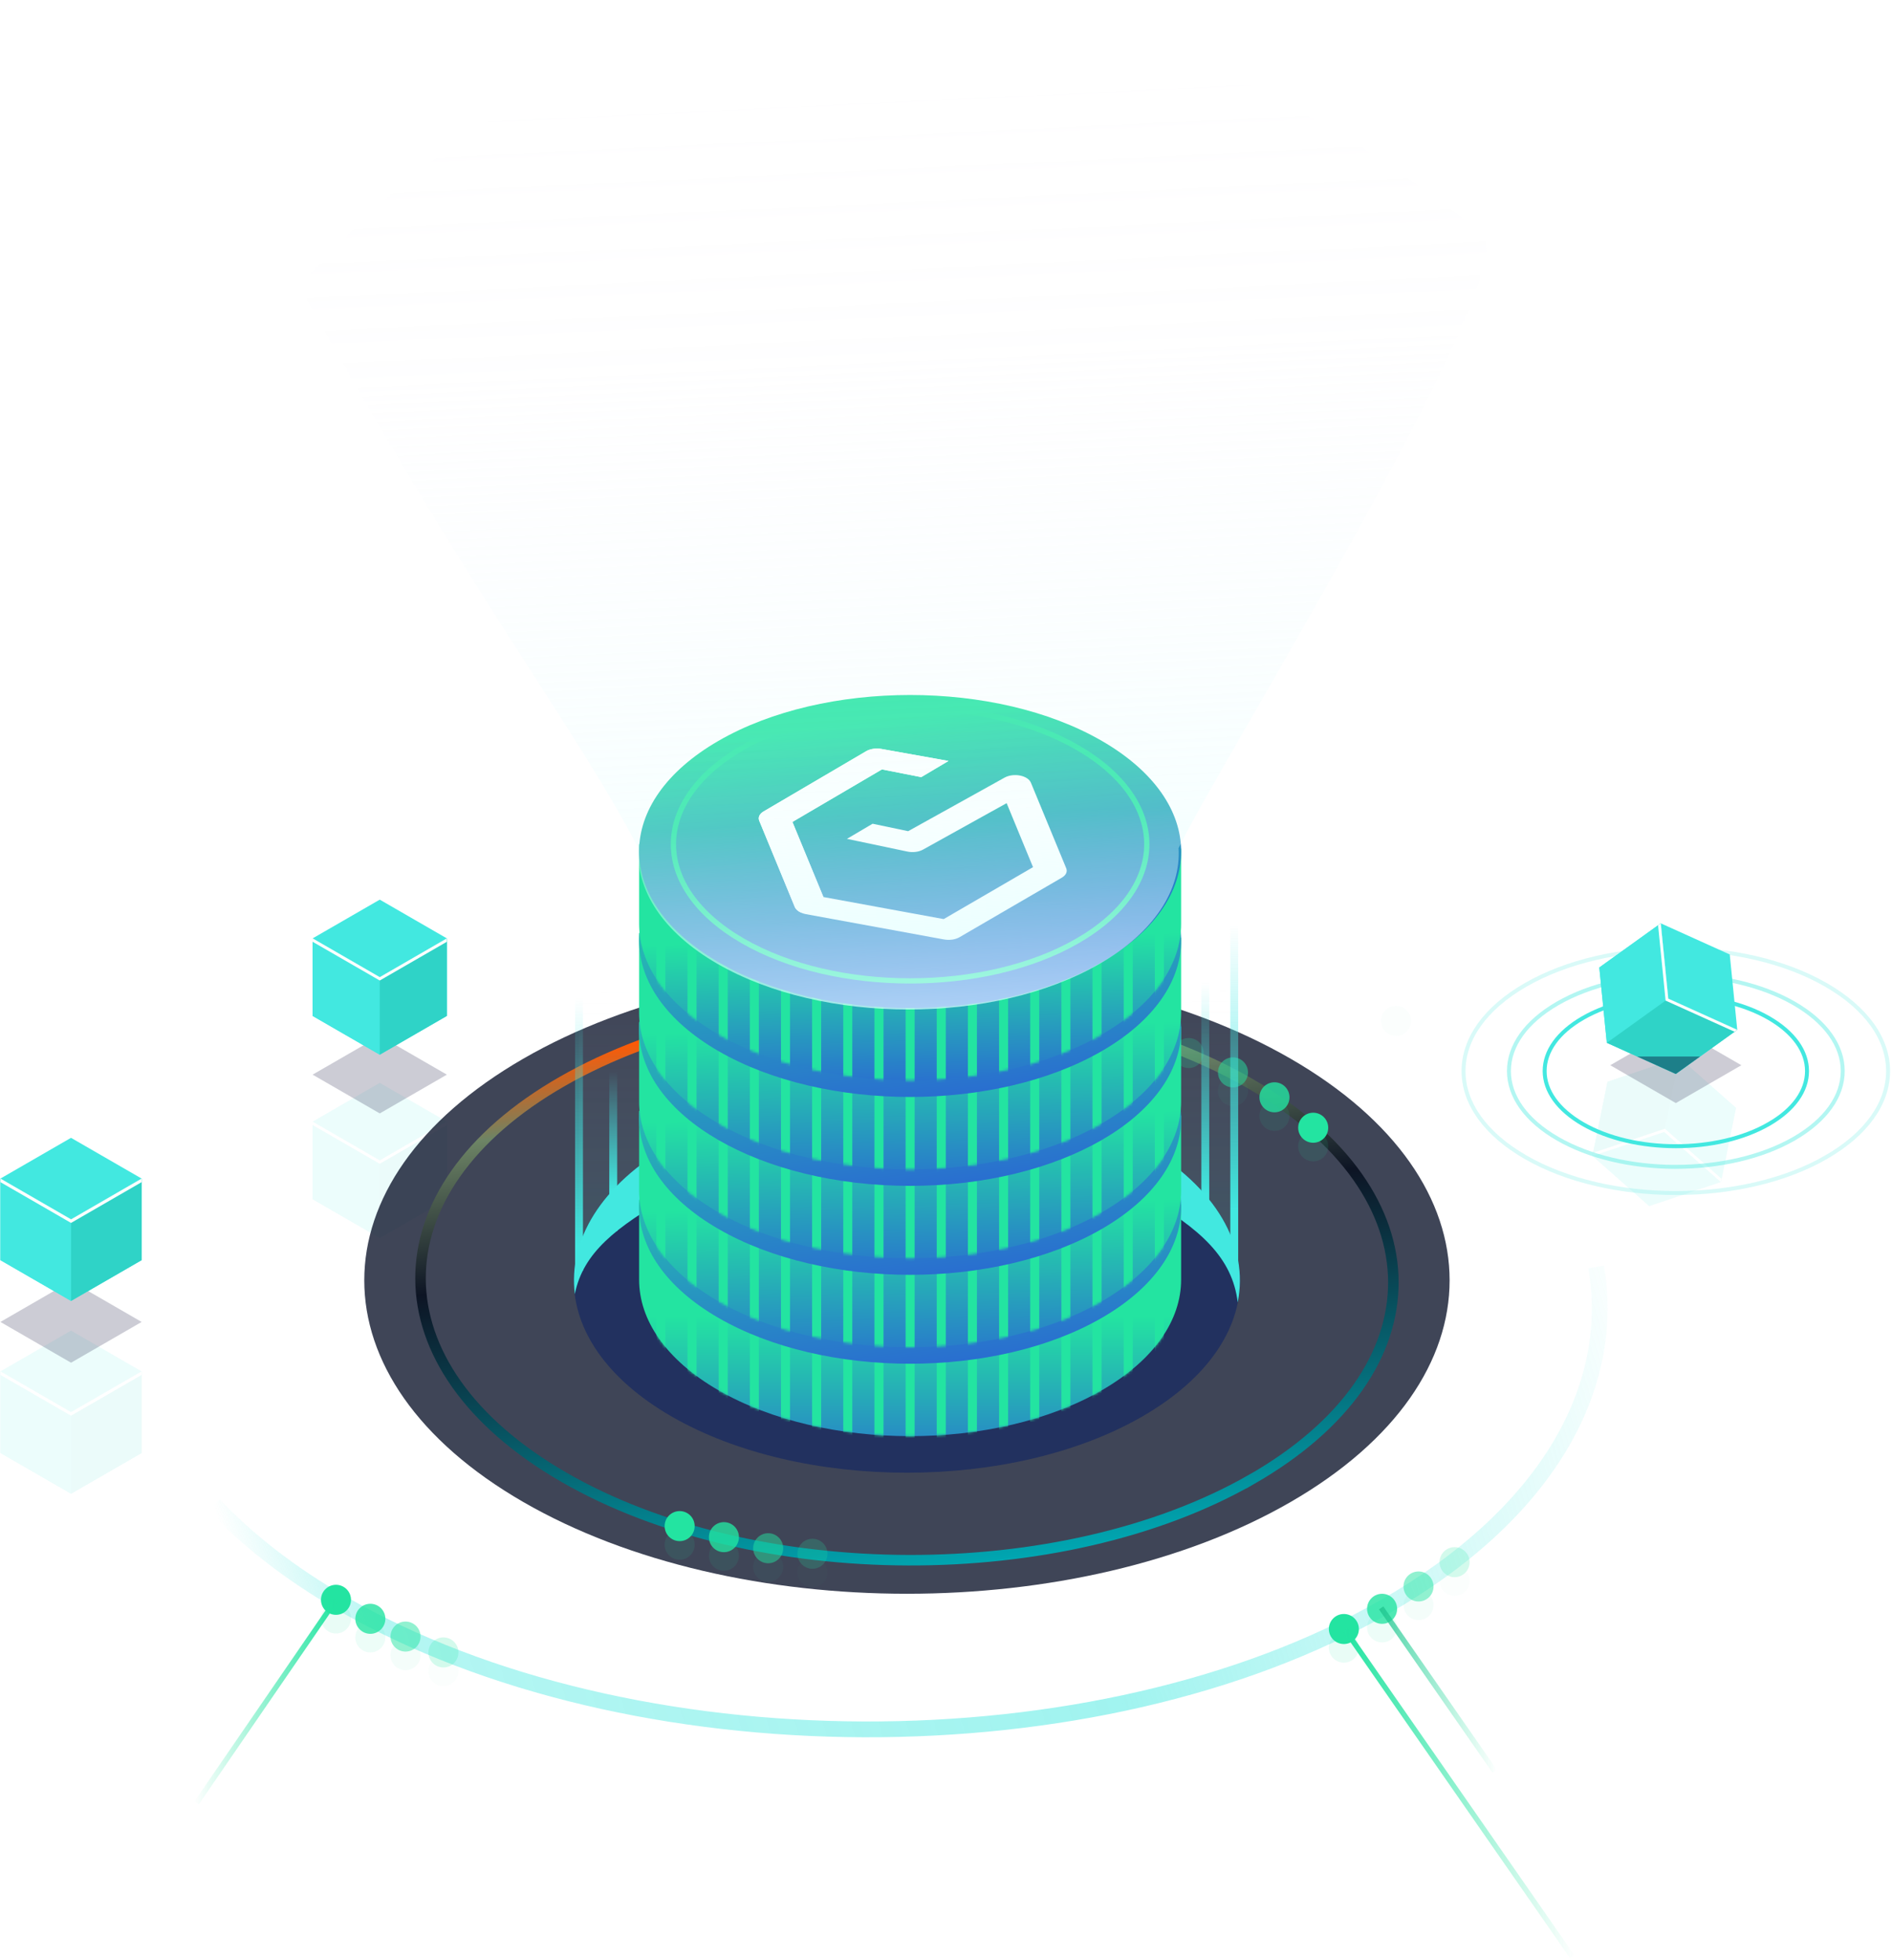 <svg width="719" height="745" viewBox="0 0 719 745" fill="none" xmlns="http://www.w3.org/2000/svg">
<g opacity="0.1">
<path d="M144.315 441.015L118.797 426.275V455.741L144.315 470.481L169.819 455.741V426.275L144.315 441.015Z" fill="#42E8E0"/>
<path d="M144.315 470.481L118.797 455.741V426.275L144.315 441.015V470.481Z" fill="#42E8E0"/>
<path d="M169.819 455.741L144.315 470.481V441.015L169.819 426.275V455.741Z" fill="#2FD3C7"/>
<path d="M144.315 441.015L118.797 426.275L144.315 411.535L169.819 426.275L144.315 441.015Z" fill="#42E8E0"/>
<path d="M144.315 441.015L118.797 426.275V427.559L144.315 442.285L169.819 427.559V426.275L144.315 441.015Z" fill="white"/>
</g>
<path opacity="0.2" d="M144.315 423.15L118.797 408.41L144.315 393.684L169.819 408.41L144.315 423.15Z" fill="#03002D"/>
<path d="M144.315 371.367L118.797 356.627V386.093L144.315 400.833L169.819 386.093V356.627L144.315 371.367Z" fill="#42E8E0"/>
<path d="M144.315 400.833L118.797 386.093V356.627L144.315 371.367V400.833Z" fill="#42E8E0"/>
<path d="M169.819 386.093L144.315 400.833V371.367L169.819 356.627V386.093Z" fill="#2FD3C7"/>
<path d="M144.315 371.368L118.798 356.627L144.315 341.902L169.819 356.627L144.315 371.368Z" fill="#42E8E0"/>
<path d="M144.315 371.367L118.797 356.627V357.912L144.315 372.637L169.819 357.912V356.627L144.315 371.367Z" fill="white"/>
<path d="M490.484 570.812C409.95 617.325 279.385 617.325 198.831 570.812C118.298 524.298 118.298 448.88 198.831 402.367C279.365 355.854 409.93 355.854 490.484 402.367C571.017 448.88 571.017 524.298 490.484 570.812Z" fill="#10172D" fill-opacity="0.8"/>
<path d="M475.615 562.229C403.56 603.516 286.518 603.134 214.203 561.364C141.867 519.595 141.646 452.257 213.7 410.97C285.754 369.683 402.797 370.065 475.112 411.835C547.448 453.604 547.669 520.942 475.615 562.249V562.229Z" stroke="url(#paint0_linear_800_566)" stroke-width="4" stroke-miterlimit="10"/>
<path d="M347.541 424.902C251.041 420.402 226.541 453.402 220.041 474.402V354.402H470.541V476.902C453.541 422.902 381.541 424.902 347.541 424.902Z" fill="url(#paint1_linear_800_566)"/>
<path d="M434.162 538.289C384.733 566.832 304.581 566.832 255.152 538.289C205.723 509.745 205.723 463.453 255.152 434.91C304.581 406.367 384.713 406.367 434.162 434.91C483.591 463.453 483.591 509.745 434.162 538.289Z" fill="#22315F"/>
<path d="M255.152 454.227C304.581 425.684 384.733 425.684 434.162 454.227C456.566 467.172 468.28 478.046 470.37 494.971C474.609 473.584 462.574 451.312 434.162 434.91C384.733 406.367 304.581 406.367 255.152 434.91C228.127 450.508 215.91 471.433 218.442 491.836C221.576 476.016 234.134 466.368 255.152 454.227Z" fill="#42E8E0"/>
<g opacity="0.1">
<path d="M632.44 430.179L653.988 449.231L659.7 421.042L638.152 401.99L610.893 411.127L605.167 439.331L632.44 430.179Z" fill="#42E8E0"/>
<path d="M638.152 401.99L659.7 421.042L653.988 449.231L632.44 430.179L638.152 401.99Z" fill="#42E8E0"/>
<path d="M610.893 411.127L638.152 401.99L632.44 430.179L605.167 439.331L610.893 411.127Z" fill="#2FD3C7"/>
<path d="M632.44 430.179L653.988 449.231L626.714 458.382L605.167 439.33L632.44 430.179Z" fill="#42E8E0"/>
<path d="M632.44 430.179L653.988 449.231L654.228 448.015L632.681 428.963L605.421 438.1L605.167 439.33L632.44 430.179Z" fill="white"/>
</g>
<g opacity="0.5">
<path opacity="0.4" d="M636.852 419.218L611.939 404.833L636.852 390.449L661.75 404.833L636.852 419.218Z" fill="#03002D"/>
</g>
<path d="M636.101 443.458C620.035 443.349 604.066 439.763 591.898 432.727L591.897 432.726C579.865 425.784 573.426 416.626 573.426 407.04C573.426 397.454 579.878 388.31 591.898 381.353C604.255 374.214 620.533 370.622 636.851 370.622C653.17 370.622 669.447 374.214 681.805 381.353L681.805 381.353C693.837 388.295 700.277 397.453 700.277 407.04C700.277 416.626 693.824 425.77 681.804 432.727C669.447 439.858 653.17 443.446 636.851 443.446H636.101V443.458Z" stroke="#42E8E0" stroke-opacity="0.4" stroke-width="1.5"/>
<path d="M579.696 374.337L579.697 374.337C595.412 365.261 616.104 360.7 636.838 360.7C657.571 360.7 678.263 365.261 693.979 374.337L693.979 374.337C709.264 383.161 717.512 394.809 717.512 407.054C717.512 419.299 709.278 430.946 693.993 439.77L694.355 440.398L693.993 439.77C678.285 448.84 657.582 453.404 636.852 453.404C616.122 453.404 595.419 448.84 579.711 439.77L579.336 440.42L579.711 439.77C564.425 430.946 556.177 419.299 556.177 407.054C556.177 394.808 564.411 383.161 579.696 374.337Z" stroke="#42E8E0" stroke-opacity="0.2" stroke-width="1.5"/>
<path d="M601.498 386.912L601.498 386.911C611.205 381.307 624.004 378.483 636.847 378.483C649.689 378.483 662.491 381.307 672.205 386.911C681.665 392.383 686.704 399.561 686.704 407.054C686.704 414.547 681.665 421.724 672.206 427.182L672.58 427.831L672.206 427.182C662.492 432.786 649.692 435.61 636.852 435.61C624.012 435.61 611.212 432.786 601.499 427.182C592.039 421.71 586.999 414.533 586.999 407.04C586.999 399.546 592.039 392.369 601.498 386.912Z" stroke="#42E8E0" stroke-width="1.5"/>
<path d="M633.982 379.529L631.126 350.902L607.768 367.691L610.624 396.318L636.838 408.157L660.195 391.382L633.982 379.529Z" fill="#42E8E0"/>
<path d="M610.624 396.318L607.768 367.691L631.126 350.902L633.982 379.529L610.624 396.318Z" fill="#42E8E0"/>
<path d="M636.838 408.157L610.625 396.318L633.982 379.529L660.195 391.382L636.838 408.157Z" fill="#2FD3C7"/>
<path d="M633.981 379.529L631.125 350.902L657.339 362.74L660.195 391.382L633.981 379.529Z" fill="#42E8E0"/>
<path d="M633.981 379.529L631.125 350.902L630.107 351.637L632.963 380.265L659.177 392.104L660.195 391.382L633.981 379.529Z" fill="white"/>
<path opacity="0.4" d="M622.133 401.523H646.07L636.837 408.157L622.133 401.523Z" fill="#03002D"/>
<g opacity="0.1">
<path d="M26.999 536.683L0.155 521.193V552.188L26.999 567.679L53.828 552.188V521.193L26.999 536.683Z" fill="#42E8E0"/>
<path d="M26.999 567.679L0.155 552.188V521.193L26.999 536.683V567.679Z" fill="#42E8E0"/>
<path d="M53.828 552.188L26.999 567.679V536.683L53.828 521.193V552.188Z" fill="#2FD3C7"/>
<path d="M26.999 536.683L0.155 521.193L26.984 505.687L53.828 521.193L26.999 536.683Z" fill="#42E8E0"/>
<path d="M26.999 536.683L0.155 521.193V522.523L26.999 538.029L53.828 522.523V521.193L26.999 536.683Z" fill="white"/>
</g>
<path opacity="0.2" d="M26.999 517.888L0.155 502.398L26.984 486.892L53.828 502.398L26.999 517.888Z" fill="#03002D"/>
<path d="M26.999 463.417L0.155 447.912V478.908L26.999 494.413L53.828 478.908V447.912L26.999 463.417Z" fill="#42E8E0"/>
<path d="M26.999 494.413L0.155 478.908V447.912L26.999 463.417V494.413Z" fill="#42E8E0"/>
<path d="M53.828 478.908L26.999 494.413V463.417L53.828 447.912V478.908Z" fill="#2FD3C7"/>
<path d="M26.999 463.417L0.155 447.912L26.984 432.421L53.828 447.912L26.999 463.417Z" fill="#42E8E0"/>
<path d="M26.999 463.417L0.155 447.912V449.258L26.999 464.763L53.828 449.258V447.912L26.999 463.417Z" fill="white"/>
<path opacity="0.1" d="M258.282 592.768C261.434 592.768 263.989 590.212 263.989 587.059C263.989 583.906 261.434 581.35 258.282 581.35C255.131 581.35 252.576 583.906 252.576 587.059C252.576 590.212 255.131 592.768 258.282 592.768Z" fill="#23E4A1"/>
<g filter="url(#filter0_d_800_566)">
<path d="M258.282 585.692C261.434 585.692 263.989 583.136 263.989 579.984C263.989 576.831 261.434 574.275 258.282 574.275C255.131 574.275 252.576 576.831 252.576 579.984C252.576 583.136 255.131 585.692 258.282 585.692Z" fill="#23E4A1"/>
</g>
<path opacity="0.1" d="M499.045 441.371C502.196 441.371 504.751 438.815 504.751 435.663C504.751 432.51 502.196 429.954 499.045 429.954C495.893 429.954 493.338 432.51 493.338 435.663C493.338 438.815 495.893 441.371 499.045 441.371Z" fill="#23E4A1"/>
<g filter="url(#filter1_d_800_566)">
<path d="M499.045 434.296C502.196 434.296 504.751 431.74 504.751 428.587C504.751 425.434 502.196 422.878 499.045 422.878C495.893 422.878 493.338 425.434 493.338 428.587C493.338 431.74 495.893 434.296 499.045 434.296Z" fill="#23E4A1"/>
</g>
<g opacity="0.8">
<path opacity="0.1" d="M275.104 596.973C278.256 596.973 280.811 594.417 280.811 591.265C280.811 588.112 278.256 585.556 275.104 585.556C271.953 585.556 269.398 588.112 269.398 591.265C269.398 594.417 271.953 596.973 275.104 596.973Z" fill="#23E4A1"/>
<path d="M275.104 589.898C278.256 589.898 280.811 587.342 280.811 584.189C280.811 581.036 278.256 578.48 275.104 578.48C271.953 578.48 269.398 581.036 269.398 584.189C269.398 587.342 271.953 589.898 275.104 589.898Z" fill="#23E4A1"/>
</g>
<g opacity="0.8">
<path opacity="0.1" d="M484.326 429.806C487.477 429.806 490.032 427.25 490.032 424.097C490.032 420.945 487.477 418.389 484.326 418.389C481.174 418.389 478.619 420.945 478.619 424.097C478.619 427.25 481.174 429.806 484.326 429.806Z" fill="#23E4A1"/>
<path d="M484.326 422.731C487.477 422.731 490.032 420.175 490.032 417.022C490.032 413.869 487.477 411.313 484.326 411.313C481.174 411.313 478.619 413.869 478.619 417.022C478.619 420.175 481.174 422.731 484.326 422.731Z" fill="#23E4A1"/>
</g>
<g opacity="0.5">
<path opacity="0.1" d="M291.926 601.179C295.078 601.179 297.633 598.623 297.633 595.47C297.633 592.317 295.078 589.761 291.926 589.761C288.775 589.761 286.22 592.317 286.22 595.47C286.22 598.623 288.775 601.179 291.926 601.179Z" fill="#23E4A1"/>
<path d="M291.926 594.103C295.078 594.103 297.633 591.547 297.633 588.394C297.633 585.242 295.078 582.686 291.926 582.686C288.775 582.686 286.22 585.242 286.22 588.394C286.22 591.547 288.775 594.103 291.926 594.103Z" fill="#23E4A1"/>
</g>
<g opacity="0.5">
<path opacity="0.1" d="M468.555 420.344C471.707 420.344 474.262 417.788 474.262 414.635C474.262 411.482 471.707 408.927 468.555 408.927C465.404 408.927 462.849 411.482 462.849 414.635C462.849 417.788 465.404 420.344 468.555 420.344Z" fill="#23E4A1"/>
<path d="M468.555 413.268C471.707 413.268 474.262 410.713 474.262 407.56C474.262 404.407 471.707 401.851 468.555 401.851C465.404 401.851 462.849 404.407 462.849 407.56C462.849 410.713 465.404 413.268 468.555 413.268Z" fill="#23E4A1"/>
</g>
<g opacity="0.2">
<path opacity="0.1" d="M308.748 603.281C311.9 603.281 314.454 600.725 314.454 597.573C314.454 594.42 311.9 591.864 308.748 591.864C305.596 591.864 303.042 594.42 303.042 597.573C303.042 600.725 305.596 603.281 308.748 603.281Z" fill="#23E4A1"/>
<path d="M308.748 596.206C311.9 596.206 314.454 593.65 314.454 590.497C314.454 587.344 311.9 584.789 308.748 584.789C305.596 584.789 303.042 587.344 303.042 590.497C303.042 593.65 305.596 596.206 308.748 596.206Z" fill="#23E4A1"/>
</g>
<g opacity="0.2">
<path opacity="0.1" d="M530.52 393.708C533.672 393.708 536.227 391.152 536.227 387.999C536.227 384.846 533.672 382.29 530.52 382.29C527.369 382.29 524.814 384.846 524.814 387.999C524.814 391.152 527.369 393.708 530.52 393.708Z" fill="#23E4A1"/>
<path d="M451.733 405.909C454.885 405.909 457.44 403.353 457.44 400.2C457.44 397.047 454.885 394.492 451.733 394.492C448.582 394.492 446.027 397.047 446.027 400.2C446.027 403.353 448.582 405.909 451.733 405.909Z" fill="#23E4A1"/>
</g>
<path d="M242.875 456.03L448.85 457.739V486.322C448.85 501.538 438.804 516.775 418.69 528.373C378.464 551.61 313.262 551.61 273.035 528.373C252.922 516.755 242.875 501.538 242.875 486.322V456.03V456.03Z" fill="url(#paint2_linear_800_566)"/>
<mask id="mask0_800_566" style="mask-type:alpha" maskUnits="userSpaceOnUse" x="242" y="456" width="207" height="90">
<path d="M242.875 456.03L448.85 457.739V486.322C448.85 501.538 438.804 516.775 418.69 528.373C378.464 551.61 313.262 551.61 273.035 528.373C252.922 516.755 242.875 501.538 242.875 486.322V456.03V456.03Z" fill="url(#paint3_linear_800_566)"/>
</mask>
<g mask="url(#mask0_800_566)">
<path d="M252.862 452.412H249.426V549.217H252.862V452.412Z" fill="#23E4A1"/>
<path d="M264.696 452.412H261.261V549.217H264.696V452.412Z" fill="#23E4A1"/>
<path d="M276.552 452.412H273.116V549.217H276.552V452.412Z" fill="#23E4A1"/>
<path d="M288.387 452.412H284.951V549.217H288.387V452.412Z" fill="#23E4A1"/>
<path d="M300.221 452.412H296.785V549.217H300.221V452.412Z" fill="#23E4A1"/>
<path d="M312.056 452.412H308.62V549.217H312.056V452.412Z" fill="#23E4A1"/>
<path d="M323.891 452.412H320.455V549.217H323.891V452.412Z" fill="#23E4A1"/>
<path d="M335.746 452.412H332.31V549.217H335.746V452.412Z" fill="#23E4A1"/>
<path d="M347.581 452.412H344.145V549.217H347.581V452.412Z" fill="#23E4A1"/>
<path d="M359.416 452.412H355.98V549.217H359.416V452.412Z" fill="#23E4A1"/>
<path d="M371.251 452.412H367.815V549.217H371.251V452.412Z" fill="#23E4A1"/>
<path d="M383.106 452.412H379.67V549.217H383.106V452.412Z" fill="#23E4A1"/>
<path d="M394.941 452.412H391.505V549.217H394.941V452.412Z" fill="#23E4A1"/>
<path d="M406.775 452.412H403.339V549.217H406.775V452.412Z" fill="#23E4A1"/>
<path d="M418.61 452.412H415.174V549.217H418.61V452.412Z" fill="#23E4A1"/>
<path d="M430.465 452.412H427.029V549.217H430.465V452.412Z" fill="#23E4A1"/>
<path d="M442.3 452.412H438.864V549.217H442.3V452.412Z" fill="#23E4A1"/>
</g>
<path d="M418.691 500.855C378.464 524.091 313.262 524.091 273.035 500.855C232.809 477.618 232.809 439.97 273.035 416.733C313.262 393.497 378.464 393.497 418.691 416.733C458.917 439.97 458.917 477.618 418.691 500.855V500.855Z" fill="url(#paint4_linear_800_566)"/>
<path d="M409.468 492.754C374.345 513.036 317.381 513.036 282.258 492.754C247.135 472.473 247.135 439.568 282.258 419.286C317.381 399.004 374.345 399.004 409.468 419.286C444.591 439.568 444.591 472.473 409.468 492.754V492.754Z" stroke="#23E4A1" stroke-width="1.19" stroke-miterlimit="10"/>
<path d="M335.043 423.768L322.022 416.251L310.107 423.125L322.022 430L310.107 436.874L298.192 430L286.277 436.874L298.192 443.749L286.277 450.623L345.853 485.036L357.768 478.161L369.683 485.036L381.599 478.161L369.683 471.287L381.599 464.412L393.514 471.287L405.429 464.412L392.409 456.895C396.106 452.513 395.724 447.347 391.404 443.166C387.084 438.985 379.408 436.331 370.989 436.11C370.628 431.246 366.026 426.804 358.793 424.311C351.539 421.819 342.618 421.598 335.023 423.728L335.043 423.768ZM310.107 450.663L339.905 433.457C343.201 431.547 348.525 431.547 351.82 433.457C355.116 435.367 355.116 438.442 351.82 440.331L322.022 457.538L310.107 450.663ZM375.651 454.101L345.853 471.307L333.938 464.432L363.736 447.226C367.031 445.317 372.356 445.317 375.651 447.226C378.946 449.136 378.946 452.211 375.651 454.101Z" fill="white"/>
<path d="M242.875 422.241L448.85 423.949V452.533C448.85 467.749 438.804 482.985 418.69 494.583C378.464 517.82 313.262 517.82 273.035 494.583C252.922 482.965 242.875 467.749 242.875 452.533V422.241V422.241Z" fill="url(#paint5_linear_800_566)"/>
<mask id="mask1_800_566" style="mask-type:alpha" maskUnits="userSpaceOnUse" x="242" y="422" width="207" height="91">
<path d="M242.875 422.241L448.85 423.949V452.533C448.85 467.749 438.804 482.985 418.69 494.583C378.464 517.82 313.262 517.82 273.035 494.583C252.922 482.965 242.875 467.749 242.875 452.533V422.241V422.241Z" fill="url(#paint6_linear_800_566)"/>
</mask>
<g mask="url(#mask1_800_566)">
<path d="M252.862 418.602H249.426V515.408H252.862V418.602Z" fill="#23E4A1"/>
<path d="M264.696 418.602H261.261V515.408H264.696V418.602Z" fill="#23E4A1"/>
<path d="M276.552 418.602H273.116V515.408H276.552V418.602Z" fill="#23E4A1"/>
<path d="M288.387 418.602H284.951V515.408H288.387V418.602Z" fill="#23E4A1"/>
<path d="M300.221 418.602H296.785V515.408H300.221V418.602Z" fill="#23E4A1"/>
<path d="M312.056 418.602H308.62V515.408H312.056V418.602Z" fill="#23E4A1"/>
<path d="M323.891 418.602H320.455V515.408H323.891V418.602Z" fill="#23E4A1"/>
<path d="M335.746 418.602H332.31V515.408H335.746V418.602Z" fill="#23E4A1"/>
<path d="M347.581 418.602H344.145V515.408H347.581V418.602Z" fill="#23E4A1"/>
<path d="M359.416 418.602H355.98V515.408H359.416V418.602Z" fill="#23E4A1"/>
<path d="M371.251 418.602H367.815V515.408H371.251V418.602Z" fill="#23E4A1"/>
<path d="M383.106 418.602H379.67V515.408H383.106V418.602Z" fill="#23E4A1"/>
<path d="M394.941 418.602H391.505V515.408H394.941V418.602Z" fill="#23E4A1"/>
<path d="M406.775 418.602H403.339V515.408H406.775V418.602Z" fill="#23E4A1"/>
<path d="M418.61 418.602H415.174V515.408H418.61V418.602Z" fill="#23E4A1"/>
<path d="M430.465 418.602H427.029V515.408H430.465V418.602Z" fill="#23E4A1"/>
<path d="M442.3 418.602H438.864V515.408H442.3V418.602Z" fill="#23E4A1"/>
</g>
<path d="M418.691 467.065C378.464 490.302 313.262 490.302 273.035 467.065C232.809 443.829 232.809 406.18 273.035 382.944C313.262 359.707 378.464 359.707 418.691 382.944C458.917 406.18 458.917 443.829 418.691 467.065V467.065Z" fill="url(#paint7_linear_800_566)"/>
<path d="M409.468 458.965C374.345 479.246 317.381 479.246 282.258 458.965C247.135 438.683 247.135 405.778 282.258 385.496C317.381 365.214 374.345 365.214 409.468 385.496C444.591 405.778 444.591 438.683 409.468 458.965V458.965Z" stroke="#23E4A1" stroke-width="1.19" stroke-miterlimit="10"/>
<path d="M335.043 389.959L322.022 382.441L310.107 389.315L322.022 396.19L310.107 403.064L298.192 396.19L286.277 403.064L298.192 409.939L286.277 416.813L345.853 451.226L357.768 444.351L369.683 451.226L381.599 444.351L369.683 437.477L381.599 430.602L393.514 437.477L405.429 430.602L392.409 423.085C396.106 418.703 395.724 413.537 391.404 409.356C387.084 405.175 379.408 402.522 370.989 402.301C370.628 397.436 366.026 392.994 358.793 390.501C351.539 388.009 342.618 387.788 335.023 389.918L335.043 389.959ZM310.107 416.854L339.905 399.647C343.201 397.738 348.525 397.738 351.82 399.647C355.116 401.557 355.116 404.632 351.82 406.522L322.022 423.728L310.107 416.854ZM375.651 420.291L345.853 437.497L333.938 430.623L363.736 413.416C367.031 411.507 372.356 411.507 375.651 413.416C378.946 415.326 378.946 418.401 375.651 420.291Z" fill="white"/>
<path d="M242.875 388.431L448.85 390.139V418.723C448.85 433.939 438.804 449.176 418.691 460.774C378.464 484.01 313.262 484.01 273.035 460.774C252.922 449.155 242.875 433.939 242.875 418.723V388.431V388.431Z" fill="url(#paint8_linear_800_566)"/>
<mask id="mask2_800_566" style="mask-type:alpha" maskUnits="userSpaceOnUse" x="242" y="388" width="207" height="91">
<path d="M242.875 388.431L448.85 390.139V418.723C448.85 433.939 438.804 449.176 418.691 460.774C378.464 484.01 313.262 484.01 273.035 460.774C252.922 449.155 242.875 433.939 242.875 418.723V388.431V388.431Z" fill="url(#paint9_linear_800_566)"/>
</mask>
<g mask="url(#mask2_800_566)">
<path d="M252.862 384.813H249.426V481.618H252.862V384.813Z" fill="#23E4A1"/>
<path d="M264.697 384.813H261.261V481.618H264.697V384.813Z" fill="#23E4A1"/>
<path d="M276.552 384.813H273.116V481.618H276.552V384.813Z" fill="#23E4A1"/>
<path d="M288.387 384.813H284.951V481.618H288.387V384.813Z" fill="#23E4A1"/>
<path d="M300.221 384.813H296.785V481.618H300.221V384.813Z" fill="#23E4A1"/>
<path d="M312.056 384.813H308.62V481.618H312.056V384.813Z" fill="#23E4A1"/>
<path d="M323.891 384.813H320.455V481.618H323.891V384.813Z" fill="#23E4A1"/>
<path d="M335.746 384.813H332.31V481.618H335.746V384.813Z" fill="#23E4A1"/>
<path d="M347.581 384.813H344.145V481.618H347.581V384.813Z" fill="#23E4A1"/>
<path d="M359.416 384.813H355.98V481.618H359.416V384.813Z" fill="#23E4A1"/>
<path d="M371.251 384.813H367.815V481.618H371.251V384.813Z" fill="#23E4A1"/>
<path d="M383.106 384.813H379.67V481.618H383.106V384.813Z" fill="#23E4A1"/>
<path d="M394.941 384.813H391.505V481.618H394.941V384.813Z" fill="#23E4A1"/>
<path d="M406.775 384.813H403.34V481.618H406.775V384.813Z" fill="#23E4A1"/>
<path d="M418.61 384.813H415.174V481.618H418.61V384.813Z" fill="#23E4A1"/>
<path d="M430.465 384.813H427.029V481.618H430.465V384.813Z" fill="#23E4A1"/>
<path d="M442.3 384.813H438.864V481.618H442.3V384.813Z" fill="#23E4A1"/>
</g>
<path d="M345.853 450.683C402.737 450.683 448.85 424.054 448.85 391.205C448.85 358.356 402.737 331.727 345.853 331.727C288.969 331.727 242.855 358.356 242.855 391.205C242.855 424.054 288.969 450.683 345.853 450.683Z" fill="url(#paint10_linear_800_566)"/>
<path d="M409.468 425.175C374.345 445.457 317.381 445.457 282.258 425.175C247.135 404.893 247.135 371.988 282.258 351.707C317.381 331.425 374.345 331.425 409.468 351.707C444.591 371.988 444.591 404.893 409.468 425.175V425.175Z" stroke="#23E4A1" stroke-width="1.19" stroke-miterlimit="10"/>
<path d="M335.043 356.169L322.022 348.651L310.107 355.526L322.022 362.4L310.107 369.275L298.192 362.4L286.277 369.275L298.192 376.149L286.277 383.024L345.853 417.436L357.768 410.562L369.683 417.436L381.599 410.562L369.683 403.687L381.599 396.813L393.514 403.687L405.429 396.813L392.409 389.295C396.106 384.913 395.724 379.747 391.404 375.566C387.084 371.385 379.408 368.732 370.989 368.511C370.628 363.647 366.026 359.204 358.793 356.712C351.539 354.219 342.618 353.998 335.023 356.129L335.043 356.169ZM310.107 383.064L339.905 365.858C343.201 363.948 348.525 363.948 351.821 365.858C355.116 367.767 355.116 370.843 351.821 372.732L322.022 389.938L310.107 383.064ZM375.651 386.501L345.853 403.707L333.938 396.833L363.736 379.627C367.031 377.717 372.356 377.717 375.651 379.627C378.946 381.536 378.946 384.612 375.651 386.501Z" fill="white"/>
<path d="M242.875 354.642L448.85 356.35V384.934C448.85 400.15 438.804 415.386 418.69 426.984C378.464 450.221 313.262 450.221 273.035 426.984C252.922 415.366 242.875 400.15 242.875 384.934V354.642V354.642Z" fill="url(#paint11_linear_800_566)"/>
<mask id="mask3_800_566" style="mask-type:alpha" maskUnits="userSpaceOnUse" x="242" y="354" width="207" height="91">
<path d="M242.875 354.642L448.85 356.35V384.934C448.85 400.15 438.804 415.386 418.69 426.984C378.464 450.221 313.262 450.221 273.035 426.984C252.922 415.366 242.875 400.15 242.875 384.934V354.642V354.642Z" fill="url(#paint12_linear_800_566)"/>
</mask>
<g mask="url(#mask3_800_566)">
<path d="M252.862 351.023H249.426V447.829H252.862V351.023Z" fill="#23E4A1"/>
<path d="M264.696 351.023H261.261V447.829H264.696V351.023Z" fill="#23E4A1"/>
<path d="M276.552 351.023H273.116V447.829H276.552V351.023Z" fill="#23E4A1"/>
<path d="M288.387 351.023H284.951V447.829H288.387V351.023Z" fill="#23E4A1"/>
<path d="M300.221 351.023H296.785V447.829H300.221V351.023Z" fill="#23E4A1"/>
<path d="M312.056 351.023H308.62V447.829H312.056V351.023Z" fill="#23E4A1"/>
<path d="M323.891 351.023H320.455V447.829H323.891V351.023Z" fill="#23E4A1"/>
<path d="M335.746 351.023H332.31V447.829H335.746V351.023Z" fill="#23E4A1"/>
<path d="M347.581 351.023H344.145V447.829H347.581V351.023Z" fill="#23E4A1"/>
<path d="M359.416 351.023H355.98V447.829H359.416V351.023Z" fill="#23E4A1"/>
<path d="M371.251 351.023H367.815V447.829H371.251V351.023Z" fill="#23E4A1"/>
<path d="M383.106 351.023H379.67V447.829H383.106V351.023Z" fill="#23E4A1"/>
<path d="M394.941 351.023H391.505V447.829H394.941V351.023Z" fill="#23E4A1"/>
<path d="M406.775 351.023H403.339V447.829H406.775V351.023Z" fill="#23E4A1"/>
<path d="M418.61 351.023H415.174V447.829H418.61V351.023Z" fill="#23E4A1"/>
<path d="M430.465 351.023H427.029V447.829H430.465V351.023Z" fill="#23E4A1"/>
<path d="M442.3 351.023H438.864V447.829H442.3V351.023Z" fill="#23E4A1"/>
</g>
<path d="M418.691 399.466C378.464 422.703 313.262 422.703 273.035 399.466C232.809 376.23 232.809 338.581 273.035 315.345C313.262 292.108 378.464 292.108 418.691 315.345C458.917 338.581 458.917 376.23 418.691 399.466V399.466Z" fill="url(#paint13_linear_800_566)"/>
<path d="M409.468 391.366C374.345 411.648 317.381 411.648 282.258 391.366C247.135 371.084 247.135 338.179 282.258 317.897C317.381 297.616 374.345 297.616 409.468 317.897C444.591 338.179 444.591 371.084 409.468 391.366V391.366Z" stroke="#23E4A1" stroke-width="1.19" stroke-miterlimit="10"/>
<path d="M335.043 322.38L322.022 314.862L310.107 321.737L322.022 328.611L310.107 335.485L298.192 328.611L286.277 335.485L298.192 342.36L286.277 349.234L345.853 383.647L357.768 376.773L369.683 383.647L381.599 376.773L369.683 369.898L381.599 363.024L393.514 369.898L405.429 363.024L392.409 355.506C396.106 351.124 395.724 345.958 391.404 341.777C387.084 337.596 379.408 334.943 370.989 334.722C370.628 329.857 366.026 325.415 358.793 322.922C351.539 320.43 342.618 320.209 335.023 322.34L335.043 322.38ZM310.107 349.275L339.905 332.068C343.201 330.159 348.525 330.159 351.82 332.068C355.116 333.978 355.116 337.053 351.82 338.943L322.022 356.149L310.107 349.275ZM375.651 352.712L345.853 369.918L333.938 363.044L363.736 345.837C367.031 343.928 372.356 343.928 375.651 345.837C378.946 347.747 378.946 350.822 375.651 352.712Z" fill="white"/>
<path d="M242.875 320.832L448.85 322.541V351.124C448.85 366.34 438.804 381.577 418.69 393.175C378.464 416.411 313.262 416.411 273.035 393.175C252.922 381.557 242.875 366.34 242.875 351.124V320.832V320.832Z" fill="url(#paint14_linear_800_566)"/>
<mask id="mask4_800_566" style="mask-type:alpha" maskUnits="userSpaceOnUse" x="242" y="320" width="207" height="91">
<path d="M242.875 320.832L448.85 322.541V351.124C448.85 366.34 438.804 381.577 418.69 393.175C378.464 416.411 313.262 416.411 273.035 393.175C252.922 381.557 242.875 366.34 242.875 351.124V320.832Z" fill="url(#paint15_linear_800_566)"/>
</mask>
<g mask="url(#mask4_800_566)">
<path d="M252.861 317.214H249.426V414.019H252.861V317.214Z" fill="#23E4A1"/>
<path d="M264.696 317.214H261.26V414.019H264.696V317.214Z" fill="#23E4A1"/>
<path d="M276.551 317.214H273.115V414.019H276.551V317.214Z" fill="#23E4A1"/>
<path d="M288.386 317.214H284.95V414.019H288.386V317.214Z" fill="#23E4A1"/>
<path d="M300.221 317.214H296.785V414.019H300.221V317.214Z" fill="#23E4A1"/>
<path d="M312.056 317.214H308.62V414.019H312.056V317.214Z" fill="#23E4A1"/>
<path d="M323.891 317.214H320.455V414.019H323.891V317.214Z" fill="#23E4A1"/>
<path d="M335.746 317.214H332.31V414.019H335.746V317.214Z" fill="#23E4A1"/>
<path d="M347.581 317.214H344.145V414.019H347.581V317.214Z" fill="#23E4A1"/>
<path d="M359.415 317.214H355.979V414.019H359.415V317.214Z" fill="#23E4A1"/>
<path d="M371.251 317.214H367.815V414.019H371.251V317.214Z" fill="#23E4A1"/>
<path d="M383.105 317.214H379.669V414.019H383.105V317.214Z" fill="#23E4A1"/>
<path d="M394.94 317.214H391.504V414.019H394.94V317.214Z" fill="#23E4A1"/>
<path d="M406.775 317.214H403.339V414.019H406.775V317.214Z" fill="#23E4A1"/>
<path d="M418.61 317.214H415.174V414.019H418.61V317.214Z" fill="#23E4A1"/>
<path d="M430.465 317.214H427.029V414.019H430.465V317.214Z" fill="#23E4A1"/>
<path d="M442.3 317.214H438.864V414.019H442.3V317.214Z" fill="#23E4A1"/>
</g>
<path d="M418.69 365.677C378.464 388.913 313.262 388.913 273.035 365.677C232.809 342.44 232.809 304.792 273.035 281.555C313.262 258.318 378.464 258.318 418.69 281.555C458.917 304.792 458.917 342.44 418.69 365.677V365.677Z" fill="url(#paint16_linear_800_566)"/>
<path d="M409.468 357.576C374.345 377.858 317.381 377.858 282.258 357.576C247.135 337.295 247.135 304.389 282.258 284.108C317.381 263.826 374.345 263.826 409.468 284.108C444.591 304.389 444.591 337.295 409.468 357.576V357.576Z" stroke="#23E4A1" stroke-width="2" stroke-miterlimit="10"/>
<path d="M361.827 357.094C360.822 357.235 359.757 357.214 358.732 357.033L306.309 347.425C304.219 347.043 302.592 345.998 302.049 344.692L288.547 311.947C288.004 310.661 288.627 309.294 290.174 308.39L329.195 285.475C330.742 284.57 333.013 284.248 335.103 284.651L360.46 289.193L350.092 295.344L335.163 292.409L301.145 312.37L312.92 340.913L358.632 349.295L392.569 329.556L382.543 305.234L350.735 322.902C349.128 323.787 346.857 324.068 344.788 323.626L321.861 318.802L331.606 313.053L345.109 315.887L381.799 295.505C383.366 294.641 385.577 294.339 387.626 294.741C389.676 295.143 391.243 296.168 391.765 297.455L405.188 329.978C405.73 331.284 405.087 332.631 403.54 333.536L364.62 356.189C363.856 356.631 362.912 356.933 361.907 357.094H361.827Z" fill="white"/>
<path d="M312.9 340.913L301.125 312.37L335.143 292.409L350.072 295.344L360.44 289.193L335.083 284.651C332.993 284.248 330.743 284.57 329.175 285.475L290.155 308.39C288.607 309.294 287.984 310.641 288.527 311.947L302.03 344.692C302.371 345.536 303.195 346.239 304.28 346.742L312.88 340.913H312.9Z" fill="white"/>
<path opacity="0.8" d="M417.866 366.293C377.76 389.449 312.738 389.449 272.632 366.293C251.695 354.192 241.689 338.172 242.613 322.333C217.457 274.432 180.927 229.427 113.796 108.842C223.625 -17.291 396.386 -45.673 562.959 88.6C580.178 102.49 462.171 292.061 447.885 322.333C448.809 338.172 438.803 354.212 417.866 366.293V366.293Z" fill="url(#paint17_linear_800_566)"/>
<path d="M220.041 482.902L220.041 378.902" stroke="url(#paint18_linear_800_566)" stroke-width="3" stroke-miterlimit="10"/>
<path d="M233.041 467.902L233.041 406.902" stroke="url(#paint19_linear_800_566)" stroke-width="3" stroke-miterlimit="10"/>
<path d="M469.041 483.902L469.041 350.902" stroke="url(#paint20_linear_800_566)" stroke-width="3" stroke-miterlimit="10"/>
<path d="M458.041 465.902L458.041 372.902" stroke="url(#paint21_linear_800_566)" stroke-width="3" stroke-miterlimit="10"/>
<path d="M606.582 481.484C614.438 527.756 587.654 575.475 526.209 610.672C416.983 673.266 239.54 672.683 129.892 609.345C110.2 597.968 94.045 585.345 81.407 571.938" stroke="url(#paint22_linear_800_566)" stroke-opacity="0.5" stroke-width="6" stroke-linejoin="round"/>
<path opacity="0.1" d="M127.681 620.803C130.833 620.803 133.388 618.247 133.388 615.094C133.388 611.941 130.833 609.385 127.681 609.385C124.53 609.385 121.975 611.941 121.975 615.094C121.975 618.247 124.53 620.803 127.681 620.803Z" fill="#23E4A1"/>
<g filter="url(#filter2_d_800_566)">
<path d="M127.681 613.707C130.833 613.707 133.388 611.151 133.388 607.998C133.388 604.846 130.833 602.29 127.681 602.29C124.53 602.29 121.975 604.846 121.975 607.998C121.975 611.151 124.53 613.707 127.681 613.707Z" fill="#23E4A1"/>
</g>
<g opacity="0.8">
<path opacity="0.1" d="M140.742 627.999C143.893 627.999 146.448 625.443 146.448 622.29C146.448 619.137 143.893 616.581 140.742 616.581C137.59 616.581 135.035 619.137 135.035 622.29C135.035 625.443 137.59 627.999 140.742 627.999Z" fill="#23E4A1"/>
<path d="M140.742 620.923C143.893 620.923 146.448 618.367 146.448 615.215C146.448 612.062 143.893 609.506 140.742 609.506C137.59 609.506 135.035 612.062 135.035 615.215C135.035 618.367 137.59 620.923 140.742 620.923Z" fill="#23E4A1"/>
</g>
<g opacity="0.5">
<path opacity="0.1" d="M154.104 634.753C157.255 634.753 159.81 632.197 159.81 629.044C159.81 625.891 157.255 623.335 154.104 623.335C150.952 623.335 148.397 625.891 148.397 629.044C148.397 632.197 150.952 634.753 154.104 634.753Z" fill="#23E4A1"/>
<path d="M154.104 627.677C157.255 627.677 159.81 625.121 159.81 621.968C159.81 618.816 157.255 616.26 154.104 616.26C150.952 616.26 148.397 618.816 148.397 621.968C148.397 625.121 150.952 627.677 154.104 627.677Z" fill="#23E4A1"/>
</g>
<g opacity="0.2">
<path opacity="0.1" d="M168.51 640.783C171.662 640.783 174.217 638.227 174.217 635.074C174.217 631.921 171.662 629.365 168.51 629.365C165.359 629.365 162.804 631.921 162.804 635.074C162.804 638.227 165.359 640.783 168.51 640.783Z" fill="#23E4A1"/>
<path d="M168.51 633.707C171.662 633.707 174.217 631.152 174.217 627.999C174.217 624.846 171.662 622.29 168.51 622.29C165.359 622.29 162.804 624.846 162.804 627.999C162.804 631.152 165.359 633.707 168.51 633.707Z" fill="#23E4A1"/>
</g>
<path opacity="0.1" d="M510.697 631.878C513.849 631.878 516.404 629.322 516.404 626.17C516.404 623.017 513.849 620.461 510.697 620.461C507.546 620.461 504.991 623.017 504.991 626.17C504.991 629.322 507.546 631.878 510.697 631.878Z" fill="#23E4A1"/>
<g filter="url(#filter3_d_800_566)">
<path d="M510.697 624.803C513.849 624.803 516.404 622.247 516.404 619.094C516.404 615.941 513.849 613.385 510.697 613.385C507.546 613.385 504.991 615.941 504.991 619.094C504.991 622.247 507.546 624.803 510.697 624.803Z" fill="#23E4A1"/>
</g>
<g opacity="0.8">
<path opacity="0.1" d="M525.225 624.2C528.376 624.2 530.931 621.644 530.931 618.491C530.931 615.338 528.376 612.782 525.225 612.782C522.073 612.782 519.518 615.338 519.518 618.491C519.518 621.644 522.073 624.2 525.225 624.2Z" fill="#23E4A1"/>
<path d="M525.225 617.124C528.376 617.124 530.931 614.568 530.931 611.416C530.931 608.263 528.376 605.707 525.225 605.707C522.073 605.707 519.518 608.263 519.518 611.416C519.518 614.568 522.073 617.124 525.225 617.124Z" fill="#23E4A1"/>
</g>
<g opacity="0.5">
<path opacity="0.1" d="M539.069 615.717C542.22 615.717 544.775 613.161 544.775 610.008C544.775 606.856 542.22 604.3 539.069 604.3C535.917 604.3 533.362 606.856 533.362 610.008C533.362 613.161 535.917 615.717 539.069 615.717Z" fill="#23E4A1"/>
<path d="M539.069 608.642C542.22 608.642 544.775 606.086 544.775 602.933C544.775 599.78 542.22 597.224 539.069 597.224C535.917 597.224 533.362 599.78 533.362 602.933C533.362 606.086 535.917 608.642 539.069 608.642Z" fill="#23E4A1"/>
</g>
<g opacity="0.2">
<path opacity="0.1" d="M552.772 606.471C555.924 606.471 558.479 603.915 558.479 600.762C558.479 597.609 555.924 595.053 552.772 595.053C549.621 595.053 547.066 597.609 547.066 600.762C547.066 603.915 549.621 606.471 552.772 606.471Z" fill="#23E4A1"/>
<path d="M552.772 599.395C555.924 599.395 558.479 596.839 558.479 593.687C558.479 590.534 555.924 587.978 552.772 587.978C549.621 587.978 547.066 590.534 547.066 593.687C547.066 596.839 549.621 599.395 552.772 599.395Z" fill="#23E4A1"/>
</g>
<path d="M511.212 619.484L554.317 681.514L597.423 743.544" stroke="url(#paint23_linear_800_566)" stroke-width="2" stroke-miterlimit="10"/>
<path opacity="0.8" d="M524.879 611.073L567.985 673.103" stroke="url(#paint24_linear_800_566)" stroke-width="2" stroke-miterlimit="10"/>
<path d="M127.681 607.999L74.716 685.166" stroke="url(#paint25_linear_800_566)" stroke-width="2" stroke-miterlimit="10"/>
<defs>
<filter id="filter0_d_800_566" x="244.636" y="566.335" width="27.293" height="27.297" filterUnits="userSpaceOnUse" color-interpolation-filters="sRGB">
<feFlood flood-opacity="0" result="BackgroundImageFix"/>
<feColorMatrix in="SourceAlpha" type="matrix" values="0 0 0 0 0 0 0 0 0 0 0 0 0 0 0 0 0 0 127 0" result="hardAlpha"/>
<feOffset/>
<feGaussianBlur stdDeviation="3.97"/>
<feColorMatrix type="matrix" values="0 0 0 0 0 0 0 0 0 1 0 0 0 0 0.616 0 0 0 0.75 0"/>
<feBlend mode="normal" in2="BackgroundImageFix" result="effect1_dropShadow_800_566"/>
<feBlend mode="normal" in="SourceGraphic" in2="effect1_dropShadow_800_566" result="shape"/>
</filter>
<filter id="filter1_d_800_566" x="485.398" y="414.938" width="27.293" height="27.297" filterUnits="userSpaceOnUse" color-interpolation-filters="sRGB">
<feFlood flood-opacity="0" result="BackgroundImageFix"/>
<feColorMatrix in="SourceAlpha" type="matrix" values="0 0 0 0 0 0 0 0 0 0 0 0 0 0 0 0 0 0 127 0" result="hardAlpha"/>
<feOffset/>
<feGaussianBlur stdDeviation="3.97"/>
<feColorMatrix type="matrix" values="0 0 0 0 0 0 0 0 0 1 0 0 0 0 0.616 0 0 0 0.75 0"/>
<feBlend mode="normal" in2="BackgroundImageFix" result="effect1_dropShadow_800_566"/>
<feBlend mode="normal" in="SourceGraphic" in2="effect1_dropShadow_800_566" result="shape"/>
</filter>
<filter id="filter2_d_800_566" x="114.035" y="594.35" width="27.293" height="27.297" filterUnits="userSpaceOnUse" color-interpolation-filters="sRGB">
<feFlood flood-opacity="0" result="BackgroundImageFix"/>
<feColorMatrix in="SourceAlpha" type="matrix" values="0 0 0 0 0 0 0 0 0 0 0 0 0 0 0 0 0 0 127 0" result="hardAlpha"/>
<feOffset/>
<feGaussianBlur stdDeviation="3.97"/>
<feColorMatrix type="matrix" values="0 0 0 0 0 0 0 0 0 1 0 0 0 0 0.616 0 0 0 0.75 0"/>
<feBlend mode="normal" in2="BackgroundImageFix" result="effect1_dropShadow_800_566"/>
<feBlend mode="normal" in="SourceGraphic" in2="effect1_dropShadow_800_566" result="shape"/>
</filter>
<filter id="filter3_d_800_566" x="497.051" y="605.445" width="27.293" height="27.297" filterUnits="userSpaceOnUse" color-interpolation-filters="sRGB">
<feFlood flood-opacity="0" result="BackgroundImageFix"/>
<feColorMatrix in="SourceAlpha" type="matrix" values="0 0 0 0 0 0 0 0 0 0 0 0 0 0 0 0 0 0 127 0" result="hardAlpha"/>
<feOffset/>
<feGaussianBlur stdDeviation="3.97"/>
<feColorMatrix type="matrix" values="0 0 0 0 0 0 0 0 0 1 0 0 0 0 0.616 0 0 0 0.75 0"/>
<feBlend mode="normal" in2="BackgroundImageFix" result="effect1_dropShadow_800_566"/>
<feBlend mode="normal" in="SourceGraphic" in2="effect1_dropShadow_800_566" result="shape"/>
</filter>
<linearGradient id="paint0_linear_800_566" x1="391.356" y1="593.195" x2="362.444" y2="379.768" gradientUnits="userSpaceOnUse">
<stop stop-color="#00A8B3"/>
<stop offset="0.609" stop-color="#0D1424"/>
<stop offset="0.865" stop-color="#6D8465"/>
<stop offset="1" stop-color="#FD5600"/>
</linearGradient>
<linearGradient id="paint1_linear_800_566" x1="345.041" y1="374.902" x2="345.291" y2="476.902" gradientUnits="userSpaceOnUse">
<stop stop-color="white" stop-opacity="0"/>
<stop offset="1" stop-color="#42E9E1" stop-opacity="0.1"/>
</linearGradient>
<linearGradient id="paint2_linear_800_566" x1="345.853" y1="492.272" x2="345.853" y2="579.972" gradientUnits="userSpaceOnUse">
<stop offset="0.09" stop-color="#23E4A1"/>
<stop offset="0.97" stop-color="#2B52DB"/>
</linearGradient>
<linearGradient id="paint3_linear_800_566" x1="345.853" y1="492.272" x2="345.853" y2="579.972" gradientUnits="userSpaceOnUse">
<stop offset="0.09" stop-color="#23E4A1"/>
<stop offset="0.97" stop-color="#2B52DB"/>
</linearGradient>
<linearGradient id="paint4_linear_800_566" x1="338.358" y1="394.059" x2="356.415" y2="549.819" gradientUnits="userSpaceOnUse">
<stop offset="0.09" stop-color="#23E4A1"/>
<stop offset="0.97" stop-color="#2B52DB"/>
</linearGradient>
<linearGradient id="paint5_linear_800_566" x1="-12.368" y1="458.482" x2="-10.357" y2="546.182" gradientUnits="userSpaceOnUse">
<stop offset="0.09" stop-color="#23E4A1"/>
<stop offset="0.97" stop-color="#2B52DB"/>
</linearGradient>
<linearGradient id="paint6_linear_800_566" x1="-12.368" y1="458.482" x2="-10.357" y2="546.182" gradientUnits="userSpaceOnUse">
<stop offset="0.09" stop-color="#23E4A1"/>
<stop offset="0.97" stop-color="#2B52DB"/>
</linearGradient>
<linearGradient id="paint7_linear_800_566" x1="338.358" y1="360.25" x2="356.415" y2="516.009" gradientUnits="userSpaceOnUse">
<stop offset="0.09" stop-color="#23E4A1"/>
<stop offset="0.97" stop-color="#2B52DB"/>
</linearGradient>
<linearGradient id="paint8_linear_800_566" x1="-12.368" y1="424.673" x2="-10.357" y2="512.372" gradientUnits="userSpaceOnUse">
<stop offset="0.09" stop-color="#23E4A1"/>
<stop offset="0.97" stop-color="#2B52DB"/>
</linearGradient>
<linearGradient id="paint9_linear_800_566" x1="-12.368" y1="424.673" x2="-10.357" y2="512.372" gradientUnits="userSpaceOnUse">
<stop offset="0.09" stop-color="#23E4A1"/>
<stop offset="0.97" stop-color="#2B52DB"/>
</linearGradient>
<linearGradient id="paint10_linear_800_566" x1="338.358" y1="326.46" x2="356.415" y2="482.22" gradientUnits="userSpaceOnUse">
<stop offset="0.09" stop-color="#23E4A1"/>
<stop offset="0.97" stop-color="#2B52DB"/>
</linearGradient>
<linearGradient id="paint11_linear_800_566" x1="-12.368" y1="390.883" x2="-10.357" y2="478.583" gradientUnits="userSpaceOnUse">
<stop offset="0.09" stop-color="#23E4A1"/>
<stop offset="0.97" stop-color="#2B52DB"/>
</linearGradient>
<linearGradient id="paint12_linear_800_566" x1="-12.368" y1="390.883" x2="-10.357" y2="478.583" gradientUnits="userSpaceOnUse">
<stop offset="0.09" stop-color="#23E4A1"/>
<stop offset="0.97" stop-color="#2B52DB"/>
</linearGradient>
<linearGradient id="paint13_linear_800_566" x1="338.358" y1="292.671" x2="356.415" y2="448.41" gradientUnits="userSpaceOnUse">
<stop offset="0.09" stop-color="#23E4A1"/>
<stop offset="0.97" stop-color="#2B52DB"/>
</linearGradient>
<linearGradient id="paint14_linear_800_566" x1="-12.368" y1="357.094" x2="-10.357" y2="444.774" gradientUnits="userSpaceOnUse">
<stop offset="0.09" stop-color="#23E4A1"/>
<stop offset="0.88" stop-color="#2B52DB"/>
</linearGradient>
<linearGradient id="paint15_linear_800_566" x1="-12.368" y1="357.094" x2="-10.357" y2="444.774" gradientUnits="userSpaceOnUse">
<stop offset="0.09" stop-color="#23E4A1"/>
<stop offset="0.88" stop-color="#2B52DB"/>
</linearGradient>
<linearGradient id="paint16_linear_800_566" x1="338.358" y1="258.861" x2="356.415" y2="414.621" gradientUnits="userSpaceOnUse">
<stop offset="0.09" stop-color="#23E4A1"/>
<stop offset="0.792" stop-color="#2B52DB"/>
</linearGradient>
<linearGradient id="paint17_linear_800_566" x1="335.524" y1="32.519" x2="352.996" y2="396.062" gradientUnits="userSpaceOnUse">
<stop stop-color="#F3EBF9" stop-opacity="0"/>
<stop offset="0.286" stop-color="#F0F1FA" stop-opacity="0.04"/>
<stop offset="0.766" stop-color="#DEFFFF" stop-opacity="0.3"/>
<stop offset="0.98" stop-color="#DBFFFF" stop-opacity="0.96"/>
<stop offset="0.98" stop-color="#DBFFFF" stop-opacity="0.2"/>
</linearGradient>
<linearGradient id="paint18_linear_800_566" x1="220.003" y1="486.597" x2="220.003" y2="379.287" gradientUnits="userSpaceOnUse">
<stop offset="0.125" stop-color="#42E8E0"/>
<stop offset="1" stop-color="#42E8E5" stop-opacity="0"/>
</linearGradient>
<linearGradient id="paint19_linear_800_566" x1="233.003" y1="470.069" x2="233.003" y2="407.128" gradientUnits="userSpaceOnUse">
<stop offset="0.276" stop-color="#42E8E0"/>
<stop offset="1" stop-color="#42E8E5" stop-opacity="0"/>
</linearGradient>
<linearGradient id="paint20_linear_800_566" x1="469.003" y1="488.627" x2="469.003" y2="351.395" gradientUnits="userSpaceOnUse">
<stop offset="0.208" stop-color="#42E8E0"/>
<stop offset="1" stop-color="#42E8E5" stop-opacity="0"/>
</linearGradient>
<linearGradient id="paint21_linear_800_566" x1="458.003" y1="469.206" x2="458.003" y2="373.246" gradientUnits="userSpaceOnUse">
<stop offset="0.161" stop-color="#42E8E0"/>
<stop offset="1" stop-color="#42E8E5" stop-opacity="0"/>
</linearGradient>
<linearGradient id="paint22_linear_800_566" x1="81.204" y1="572.172" x2="618.451" y2="409.211" gradientUnits="userSpaceOnUse">
<stop stop-color="#42E8E0" stop-opacity="0"/>
<stop offset="0.091" stop-color="#42E8E0" stop-opacity="0.8"/>
<stop offset="0.55" stop-color="#42E8E0"/>
<stop offset="0.975" stop-color="#42E8E0" stop-opacity="0"/>
</linearGradient>
<linearGradient id="paint23_linear_800_566" x1="510.181" y1="681.514" x2="598.454" y2="681.514" gradientUnits="userSpaceOnUse">
<stop stop-color="#23E4A1"/>
<stop offset="1" stop-color="#23E4A1" stop-opacity="0"/>
</linearGradient>
<linearGradient id="paint24_linear_800_566" x1="523.879" y1="642.088" x2="568.985" y2="642.088" gradientUnits="userSpaceOnUse">
<stop stop-color="#20C48E"/>
<stop offset="1" stop-color="#23E4A1" stop-opacity="0"/>
</linearGradient>
<linearGradient id="paint25_linear_800_566" x1="73.872" y1="646.592" x2="128.505" y2="646.592" gradientUnits="userSpaceOnUse">
<stop stop-color="#23E4A1" stop-opacity="0"/>
<stop offset="1" stop-color="#23E4A1"/>
</linearGradient>
</defs>
</svg>
